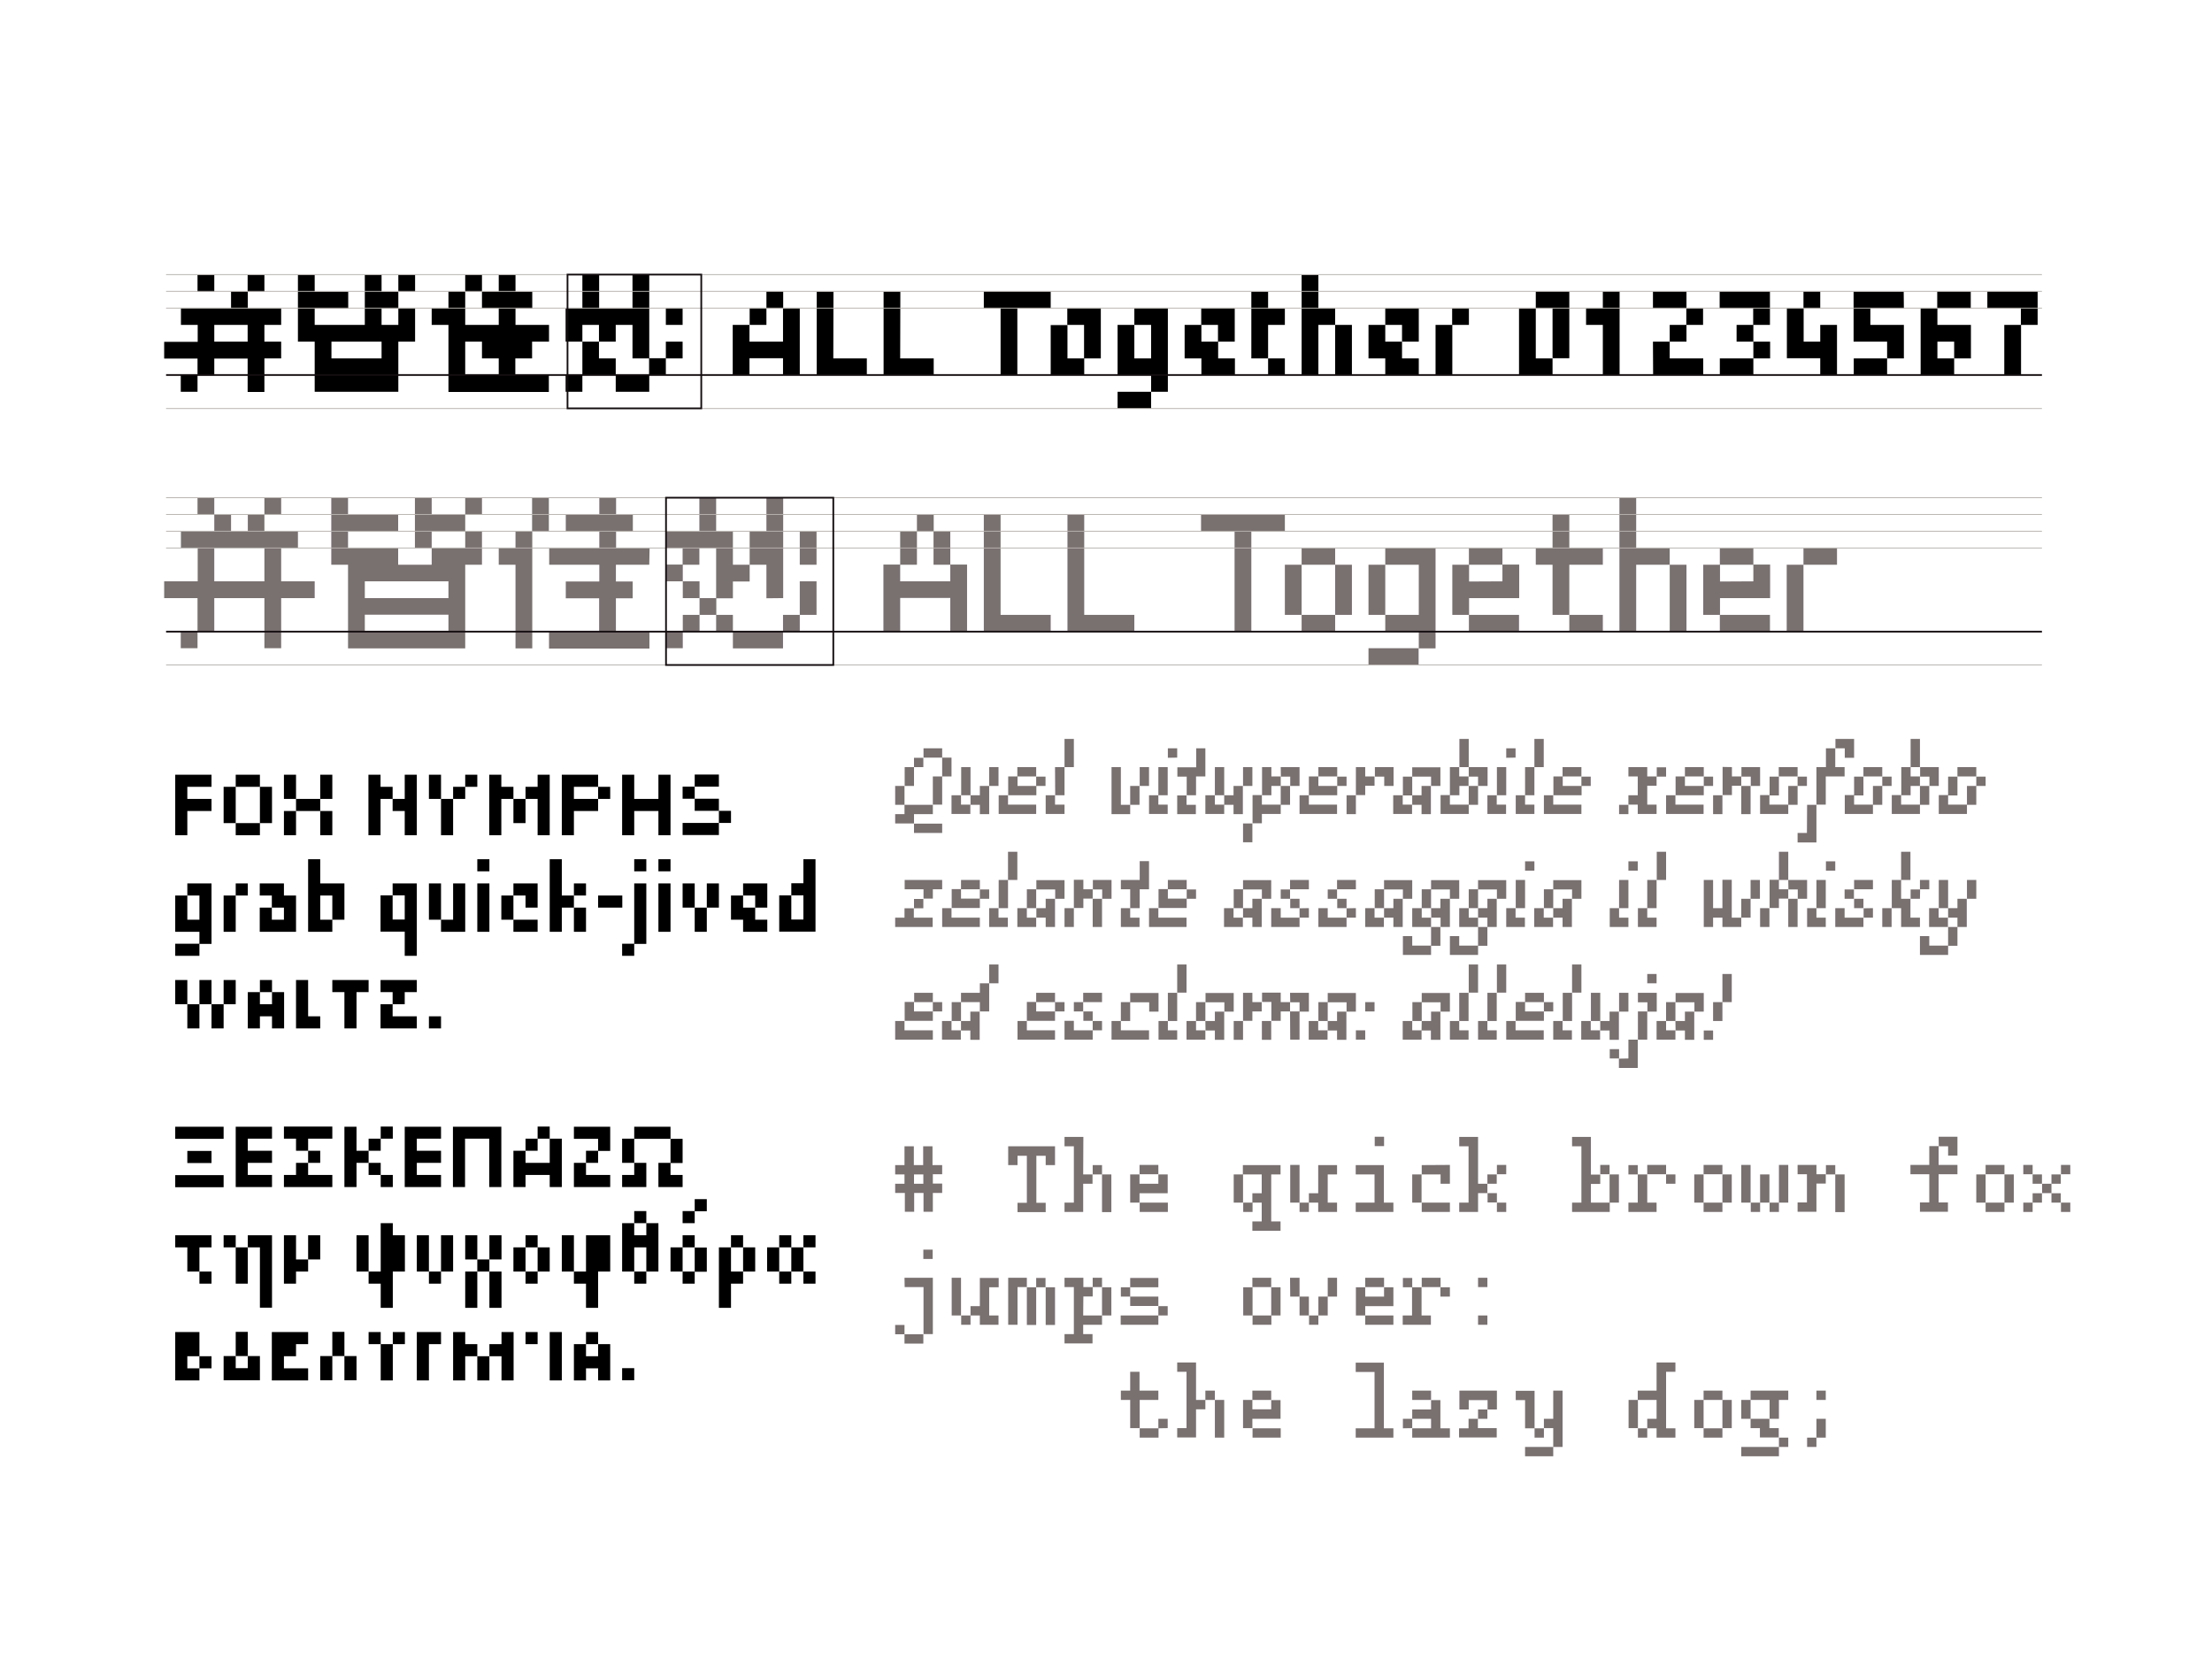 <svg xmlns="http://www.w3.org/2000/svg" viewBox="0 0 1280 960" style="enable-background:new 0 0 1280 960" xml:space="preserve"><style>.st0,.st1{fill:none;stroke:#140d10;stroke-miterlimit:10}.st1{stroke:#b7b3af;stroke-width:.5}.st2{fill:#797070}</style><path d="M162.7 178.3v9.7H153v9.7h9.7v9.7H153v19.4h-9.7v-19.3H124v9.7h-9.7v-9.7H95v-9.7h19.4V188h-9.7v-9.7h29v-9.7h9.7v9.7h19.3zm-48.4 48.4h-9.7V217h9.7v9.7zm0-67.7h9.7v9.7h-9.7V159zm29 38.7V188H124v9.7h19.3zm0-38.7h9.7v9.7h-9.7V159zm77.5 0v9.7h9.7v9.7h-9.7v9.6h9.7v-9.7h9.7v19.4h-9.7v29h-48.4v-29h-9.7V159h9.7v9.7h19.4v9.7h-19.4v9.6h29v-29h9.7zm0 48.4v-9.7h-29v9.7h29zm9.7-48.4h9.7v9.7h-9.7V159zm77.4 38.7v9.7h-9.7v9.7h19.4v9.7h-58.1V188h-9.7v-9.7h9.7v-9.7h9.7V188h19.4v-9.7h-9.7v-9.7h9.7V159h9.7v9.7h9.7v9.7h-9.7v9.6h19.4v9.7h-9.8zM269.2 159h9.7v9.7h-9.7V159zm19.4 58.1v-9.7h-9.7v-9.7h-9.7v19.4h19.4zm58-19.4V188H337v9.7h-9.7v-19.4h9.7V159h9.7v19.4H366V159h9.7v48.4H366V188h-9.7v9.7h-9.7zm-9.6 29h-9.7V217h9.7v9.7zm9.6-29v9.7h9.7v9.7H337v-19.4h9.6zm9.7 29V217h19.4v9.7h-19.4zm29-9.7h-9.7v-9.7h9.7v9.7zm0-29v-9.7h9.7v9.7h-9.7zm9.7 19.4h-9.7v-9.7h9.7v9.7zm58.1-29.1h9.7V217h-9.7v-9.7h-19.4v9.7H424v-29h9.7v9.7h19.4v-19.4zm-19.3 0h9.7v9.7h-9.7v-9.7zm9.7-9.7h9.7v9.7h-9.7v-9.7zm38.7 38.8h19.4v9.7h-29v-48.4h9.7l-.1 38.7zm38.7 0h19.4v9.7h-29v-48.4h9.7l-.1 38.7zm87.1-38.8v9.7h-19.3V217H579v-38.7h-9.7v-9.7H608zm9.7 19.4v19.4h9.7v9.7H608v-29h9.7zm0-9.7H637v29.1h-9.7V188h-9.7v-9.7zm38.7 0h19.4v48.4h-9.7V217h-19.4v-29h9.7v19.4h9.7V188h-9.7v-9.7zm-9.7 58.1v-9.7h19.4v9.7h-19.4zm38.8-48.4h9.7v9.7h9.7v9.7h9.7v9.7h-19.4v-9.7h-9.7V188zm9.6-9.7h19.4v19.4h-9.7V188h-9.7v-9.7zm48.4 9.7h-9.7v19.4h-9.7v-38.7h9.7v9.7h9.7v9.6zm0 19.4v9.7h-9.7v-9.7h9.7zm19.4-29.1h9.7v9.7h-9.7v29h-9.7v-58h9.7v19.3zm9.7 9.7h9.7v29h-9.7v-29zm19.3 0h9.7v9.7h9.7v9.7h9.7v9.7h-19.4v-9.7h-9.7V188zm9.7-9.7H821v19.4h-9.7V188h-9.7v-9.7zm29.1 9.7h9.7v29h-9.7v-29zm9.6 0v-9.7h9.7v9.7h-9.7zm48.4 19.4h9.7v9.7H879v-38.7h9.7v29zm0-38.8h19.4v38.7h-9.7v-29h-9.7v-9.7zm38.8 9.7v-9.7h9.7V217h-9.7v-29h-9.7v-9.7h9.7zm29-9.7h19.4v9.7h-19.4v-9.7zm0 29.1h9.7v9.7h19.4v9.7h-29l-.1-19.4zm9.7-9.7h9.7v9.7h-9.7V188zm9.6-9.7h9.7v9.7h-9.7v-9.7zm48.4-9.7V188h-9.7v-9.7h-19.4v-9.7h29.1zm-29 48.5v-9.7h19.4v9.7h-19.4zm19.4-19.4h-9.7V188h9.7v9.7zm9.7 0v9.7h-9.7v-9.7h9.7zm29 0V188h9.7v29h-9.7v-9.7H1034v-29h9.7v19.4h9.6zm-9.7-29.1h9.7v9.7h-9.7v-9.7zm58.1 9.7h-19.4v9.7h19.4v19.4h-9.7v-9.7h-19.4v-29h29l.1 9.6zm-29 38.8v-9.7h19.3v9.7h-19.3zm38.7-38.8h9.7v9.7h19.4v19.4h-9.7v-9.7h-9.7v9.7h9.7v9.7h-19.4v-38.8zm29-9.7v9.7H1121v-9.7h19.4zm38.7 0V188h-9.7v-9.7H1150v-9.7h29.1zm-19.3 19.4h9.7v29h-9.7v-29z"/><path class="st0" d="M1181.6 217H96.1"/><path class="st1" d="M1181.6 236.4H96.1m1085.5-58.1H96.1m1085.5-9.7H96.1m1085.5-9.7H96.1"/><path class="st0" d="M328.4 158.9h77.4v77.4h-77.4z"/><path class="st2" d="M162.7 336.4h19.4v9.7h-19.4v29H153v-29h-29v19.4h-9.7v-19.4H95v-9.7h19.4V317h-9.7v-9.7H124v-9.7h9.7v9.7h9.7v-9.7h9.6v9.7h19.4v9.7h-9.7v19.4zm-48.4 38.7h-9.7v-9.7h9.7v9.7zm0-77.4V288h9.7v9.7h-9.7zm38.7 38.7V317h-29v19.4h29zm0-48.4h9.7v9.7H153V288zm96.8 29.1h19.4v-9.7h9.7v19.4h-9.7v48.4h-67.8v-48.4h-9.7V288h9.7v9.7h29v9.7h-29v9.7h29v9.7h19.4v-9.7zm9.7 29v-9.7h-48.4v9.7h48.4zm0 19.3v-9.7h-48.4v9.7h48.4zm-9.7-67.7h19.4v9.7h-19.4v9.7h-9.7v-29h9.7v9.6zm19.4-9.7h9.7v9.7h-9.7V288zm19.4 29.1h9.7v-9.7h9.7v67.8h-9.7v-48.4h-9.7v-9.7zm29-29v19.4h-9.7V288l9.7.1zm58.1 38.7h-19.3v9.7h9.7v9.7h-9.7v19.4h19.4v9.7h-58.1v-9.7h29v-19.4h-19.3v-9.7h19.4v-9.7h-29v-9.7h29v-9.7h-19.4v-9.7h19.4V288h9.7v9.7h9.7v9.7h-9.7v9.7h19.4l-.2 9.7zm38.7-9.7h-9.7v9.7H395v-9.7h-9.7v-9.7h19.4V288h9.7v19.4h9.7v19.4h9.7v9.7h-9.7v9.7h-9.7v-29.1zm-29 19.3v-9.7h9.7v9.7h-9.7zm9.7 38.7h-9.7v-9.7h9.7v9.7zm0-29v-9.7h9.7v9.7h-9.7zm9.7 19.4h-9.7v-9.7h9.7v9.7zm0-9.7v-9.7h9.7v9.7h-9.7zm9.6 9.7v-9.7h9.7v9.7h-9.7zm9.7 0h29v9.7h-29v-9.7zm19.4-19.3v-19.4h-9.7v-19.4h9.7V288h9.7v58.1l-9.7.1zm19.3 19.3h-9.7v-9.7h9.7v9.7zm0-58.1h9.7v19.4h-9.7v-19.4zm0 48.4v-19.4h9.7v19.4h-9.7zm87.1-19.4v-9.7h9.7v38.7h-9.7V346h-29v19.4h-9.7v-38.7h9.7v9.7h29zm-19.3-29v19.4h-9.7v-19.4h9.7zm0-9.6h9.7v9.7h-9.7v-9.7zm19.3 29h-9.7v-19.4h9.7v19.4zm58.1 29v9.7h-38.7v-67.8h9.7v58.1h29zm48.4 0v9.7h-38.7v-67.8h9.7v58.1h29zm87.1-58.1v9.7h-19.4v58.1h-9.7v-58.1H695v-9.7h48.5zm9.7 29.1v29h-9.7v-29h9.7zm19.4-9.7v9.7h-19.4v-9.7h19.4zm-19.4 48.4v-9.7h19.4v9.7h-19.4zm19.4-38.7h9.7v29h-9.7v-29zm29 0v29h-9.7v-29h9.7zm-9.7 48.3h29v9.7h-29v-9.7zm38.8-58v58.1H821v-9.7h-19.4v-9.7H821v-29h-19.4v-9.7h29.1zm38.7 19.3v-9.7h9.7v19.4h-29v9.7h-9.7v-29h9.7v9.7l19.3-.1zm0-19.3v9.7H850v-9.7h19.4zM850 365.5v-9.7h29v9.7h-29zm58.1-38.7v29h-9.7v-29h-9.7v-9.7h9.7v-19.4h9.7v19.4h19.4v9.7h-19.4zm19.4 38.7h-19.4v-9.7h19.4v9.7zm19.3-48.4h19.4v9.7h-19.4v38.7h-9.7V288h9.7v29.1zm19.4 9.7h9.7v38.7h-9.7v-38.7zm48.4 9.6v-9.7h9.7v19.4h-29v9.7h-9.7v-29h9.7v9.7l19.3-.1zm0-19.3v9.7h-19.4v-9.7h19.4zm-19.4 48.4v-9.7h29v9.7h-29zm38.7-38.7h9.7v38.7h-9.7v-38.7zm9.7-9.7h19.4v9.7h-19.4v-9.7z"/><path class="st0" d="M1181.6 365.5H96.1"/><path class="st1" d="M1181.6 384.8H96.1m1085.5-67.7H96.1m1085.5-9.7H96.1m1085.5-9.7H96.1m1085.5-9.7H96.1"/><path class="st0" d="M385.4 288h96.8v96.8h-96.8z"/><path d="M122.4 455.3h-14v7h14v7h-14v14h-7v-35h21v7zm14 0v21h-7v-21h7zm14-7v7h-14v-7h14zm-14 35v-7h14v7h-14zm14-28h7v21h-7v-21zm13.9-7h7v14h-7v-14zm0 35v-14h7v14h-7zm7-14v-7h14v7h-14zm14-21h7v14h-7v-14zm7 35h-7v-14h7v14zm27.9-35v7h7v7h-7v21h-7v-35h7zm14 0h7v35h-7v-14h-7v-7h7v-14zm14 0h7v14h-7v-14zm7 14h7v21h-7v-21zm14 0h-7v-7h7v7zm0-7v-7h7v7h-7zm20.9-7v7h7v7h-7v21h-7v-35h7zm7 28v-14h7v14h-7zm14-21v-7h7v35h-7v-21h-7v-7h7zm21 0v7h14v7h-14v14h-7v-35h21v7h-14zm14 7v-7h7v7h-7zm34.9-14h7v35h-7v-14h-14v14h-7v-35h7v14h14v-14zm14 13.9v-7h7v7h-7zm0 14h21v7h-21v-7zm21-28v7h-14v-7h14zm-14 14h14v7h-14v-7zm14 14v-7h7v7h-7zm-307.6 35h14v35h-7v-7h-14v-21h7v14h7v-14h-7v-7zm-7 41.9v-7h14v7h-14zm28-34.9h7v21h-7v-21zm7 0v-7h7v7h-7zm27.9-7v7h7v21h-21v-14h7v7h7v-7h-7v-7h-7v-7h14zm21 0h14v21h-7v-14h-7v14h7v7h-14v-42h7v14zm41.9 0h14v41.9h-7v-14h-14v-21h7v14h7v-14h-7v-6.9zm28 0v21h-7v-21h7zm7 0h7v28h-14v-7h7v-21zm14-7v-7h7v7h-7zm0 7h7v28h-7v-28zm13.9 21v-14h7v14h-7zm7-21h14v14h-7v-7h-7v-7zm14 28h-14v-7h14v7zm14-21h7v7h-7v14h-7v-42h7v21zm7-7h7v7h-7v-7zm7 28h-7v-14h7v14zm7-21h14v7h-14v-7zm20.9 34.9h-7v-7h7v7zm0-48.9v-7h7v7h-7zm0 7h7v35h-7v-35zm14-7v-7h7v7h-7zm0 7h7v28h-7v-28zm14 0h7v14h-7v-14zm7 28v-14h7v14h-7zm7-28h7v14h-7v-14zm14 7h7v7h7v7h7v7h-14v-7h-7v-14zm7-7h14v14h-7v-7h-7v-7zm34.9-14h7v41.9h-21v-21h7v14h7v-14h-7v-7h7v-13.9zm-363.5 69.9h7v14h-7v-14zm7 28v-14h7v14h-7zm7-28h7v14h-7v-14zm7 28v-14h7v14h-7zm7-28h7v14h-7v-14zm28 14v-7h7v21h-7v-7h-7v7h-7v-21h7v7h7zm-7-14h7v7h-7v-7zm27.9 21h7v7h-14v-28h7v21zm35-21v7h-7v21h-7v-21h-7v-7h21zm27.9 7h-7v7h-7v-7h-7v-7h21v7zm-21 7h7v7h14v7h-21v-14zm28 14v-7h7v7h-7zM129.4 652v7h-28v-7h28zm0 28v7h-28v-7h28zm-7-14v7h-14v-7h14zm35-7.1h-14v7h14v7h-14v7h14v7h-21V652h21v6.9zm34.9 0h-14v7h-7v-7h-7v-7h28v7zm-28 21h7v-7h7v7h14v7h-28v-7zm21-14v7h-7v-7h7zm21 0h7v7h-7v14h-7V652h7v13.9zm7-7h7v7h-7v-7zm7 14v7h-7v-7h7zm0-21h7v7h-7v-7zm7 28v7h-7v-7h7zm27.9-21h-14v7h14v7h-14v7h14v7h-21V652h21v6.9zm34.9-6.9v34.9h-7v-28h-14v28h-7V652h28zm28 6.9h7v28h-7v-7h-14v7h-7v-21h7v7h14v-14zm-14 0h7v7h-7v-7zm7-7h7v7h-7v-7zm42 .1v14h-7v-7h-14v-7h21zm-21 34.9v-14h7v7h14v7h-21zm14-14h-7v-7h7v7zm13.9 0v-14h7v14h-7zm0 14v-7h7v-7h7v14h-14zm28-34.9v7h-21v-7h21zm-7 34.9v-14h7v7h7v7h-14zm7-27.9h7v14h-7v-14zm-265.6 62.8h-7v14h-7v-14h-7v-7h21v7zm0 14v7h-7v-7h7zm7-14v-7h7v7h-7zm7 0h7v21h-7v-21zm7-7h14v41.9h-7v-34.9h-7v-7zm27.9 0v14h7v7h-7v7h-7v-28h7zm7 0h7v14h-7v-14zm35 0v21h-7v-21h7zm14-7v7h7v21h-7v21h-7v-14h-7v-7h7v-28h7zm20.9 7v21h-7v-21h7zm7 28h-7v-7h7v7zm0-28h7v21h-7v-21zm14 0h7v14h-7v-14zm0 21h7v21h-7v-21zm14 0h-7v-7h7v7zm0-21h7v14h-7v-14zm0 42v-21h7v21h-7zm13.9-35h7v14h-7v-14zm7-7h7v7h-7v-7zm7 28h-7v-7h7v7zm0-21h7v14h-7v-14zm21-7v21h-7v-21h7zm7 0h14v21h-7v21h-7v-14h-7v-7h7v-21zm34.9 0v-7h7v28h-7v-14h-7v14h-7v-28h7v7h7zm-7-14h7v7h-7v-7zm7 42h-7v-7h7v7zm14-21h7v14h-7v-14zm7-14v-7h7v7h-7zm0 7h7v7h-7v-7zm7 28h-7v-7h7v7zm0-41.9v-7h7v7h-7zm0 21h7v14h-7v-14zm21-.1v14h7v7h-7v14h-7v-35h7zm0-7h7v7h-7v-7zm7 7h7v14h-7v-14zm13.9 0h7v14h-7v-14zm7-7h7v7h-7v-7zm7 28h-7v-7h7v7zm0-21h7v14h-7v-14zm7-7h7v7h-7v-7zm7 21v7h-7v-7h7zm-356.5 49h-7v7h7v7h-14v-28h14v14zm0 7v-7h7v7h-7zm28-.1v-7h7v14h-21v-14h7v7h7zm0-21v14h-7v-14h7zm27.9 7.1v7h-7v7h14v7h-21v-28h21v7h-7zm14 20.9v-14h7v14h-7zm7-28h7v14h-7v-14zm7 14h7v14h-7v-14zm14-6.9v-7h7v7h-7zm7 0h7v21h-7v-21zm7 0v-7h7v7h-7zm13.9-7h14v7h-7v21h-7v-28zm28 0v7h7v7h-7v14h-7v-28h7zm7 28v-14h7v14h-7zm14-21v-7h7v28h-7v-14h-7v-7h7zm20.9 0h-7v-7h7v7zm7-7h7v28h-7v-28zm28 14v-7h7v21h-7v-7h-7v7h-7v-21h7v7h7zm-7-14h7v7h-7v-7zm20.9 27.9v-7h7v7h-7z"/><path class="st2" d="M518 454.8h5.4v10.9H518v-10.9zm5.4 10.9h16.4v5.4h-10.9v5.4H518v-5.4h5.4v-5.4zm5.5-21.8v10.9h-5.4v-10.9h5.4zm0-5.4h5.4v5.4h-5.4v-5.4zm0 43.5v-5.4h16.3v5.4h-16.3zm16.3-49v5.4h-10.8V433h10.8zm-5.4 16.3h5.4v16.3h-5.4v-16.3zm5.4-10.9h5.4v10.9h-5.4v-10.9zm5.5 21.8h5.4v5.4h5.4v5.4h-10.9v-10.8zm10.9 0h-5.4v-16.3h5.4v16.3zm0 0h5.4v-5.4h5.4v16.3H567v-5.4h-5.4v-5.5zm10.8-16.3h5.4v10.9h-5.4v-10.9zm5.5 27.2v-10.9h5.4v5.4h16.3v5.4h-21.7zm10.9-21.7v5.4h10.9v5.4h-16.3v-10.9h5.4zm10.8-5.5v5.4h-10.9v-5.4h10.9zm0 10.9v-5.4h5.4v5.4h-5.4zm5.5 16.3v-10.9h5.4v5.4h5.5v5.4h-10.9zm5.4-27.2h5.5v16.3h-5.4l-.1-16.3zm5.5-16.3h5.4v16.3H616v-16.3zm32.6 38.1h5.4v5.4h-10.8v-27.2h5.4v21.8zm5.4 0v-10.9h5.4v10.9H654zm5.5-21.8h5.4v10.9h-5.4v-10.9zm5.4 27.2v-10.9h5.4v5.4h5.4v5.4h-10.8zm5.4-27.2h5.4v16.3h-5.4v-16.3zm5.5-5.4V433h5.4v5.4l-5.4.1zm16.3-5.5h5.4v16.3h-5.4v10.9h-5.4v-10.8h-5.4V444h10.9v-11zm-10.9 38.1v-10.8h5.4v5.4h5.4v5.4h-10.8zm16.3-10.9h5.5v5.4h5.4v5.4h-10.9v-10.8zm10.9 0H703v-16.3h5.4v16.3zm0 0h5.4v-5.4h5.4v16.3h-5.4v-5.4h-5.4v-5.5zm10.9-16.3h5.4v10.9h-5.4v-10.9zm0 43.5v-10.9h5.4v10.9h-5.4zm10.9-27.2v5.4h10.9v5.4h-10.9v5.4h-5.4v-16.3h5.4zm10.9-5.4h-5.4v5.4h-5.4v-16.3h5.4v5.4h5.4v5.5zm0-10.9H752v10.9h-5.4v-5.4h-5.4l-.1-5.5zm0 21.8v-10.9h5.4v10.9h-5.4zm10.9 5.4v-10.9h5.4v5.4h16.3v5.4H752zm10.9-21.7v5.4h10.9v5.4h-16.4v-10.9h5.5zm10.9-5.5v5.4h-10.9v-5.4h10.9zm0 10.9v-5.4h5.4v5.4h-5.4zm5.4 16.3v-10.9h5.4v10.9h-5.4zm5.4-27.2h5.4v5.4h5.4v5.4H790v5.4h-5.4v-16.2zm10.9 0h10.9v10.9H801v-5.4h-5.4v-5.5zm10.8 16.3h5.4v5.4h5.4v5.4h-10.9v-10.8zm10.9-10.8v10.9h-5.4v-10.9h5.4zm16.3-5.5v10.9h-5.4v-5.4h-10.9V444h16.3zm-16.3 16.3h5.4v-5.4h5.4v16.3h-5.4v-5.4h-5.4v-5.5zm21.8 0v5.4h10.9v5.4h-16.3v-10.9h5.4zm10.9-5.4h-5.4v5.4H839v-16.3h5.4v5.4h5.4v5.5zm0-10.9h-5.4v-16.3h5.4v16.3zm0 0h10.9v10.9h-5.5v-5.4h-5.4v-5.5zm0 21.8v-10.9h5.4v10.9h-5.4zm10.8 5.4v-10.9h5.4v5.4h5.4v5.4h-10.8zm5.5-27.2h5.4v16.3h-5.4v-16.3zm5.4-5.4V433h5.4v5.4l-5.4.1zm5.5 32.6v-10.9h5.4v5.4h5.4v5.4h-10.8zm5.4-27.2h5.4v16.3h-5.4v-16.3zm5.4-16.3h5.4v16.3h-5.4v-16.3zm5.5 43.5v-10.9h5.4v5.4h16.3v5.4h-21.7zm10.9-21.7v5.4h10.9v5.4h-16.3v-10.9h5.4zm10.8-5.5v5.4h-10.9v-5.4h10.9zm0 10.9v-5.4h5.4v5.4h-5.4zm27.2 16.3h-5.4v-5.4h5.4v5.4zm10.9-27.2v5.4h5.4v5.4h-5.4v10.9h5.4v5.4h-10.9v-5.4h-5.4v-5.4h5.4v-10.9h-5.4v-5.4h10.9zm5.5 5.5V444h5.4v5.4h-5.4zm5.4 21.7v-10.9h5.4v5.4h16.3v5.4h-21.7zm10.9-21.7v5.4h10.9v5.4h-16.3v-10.9h5.4zm10.9-5.5v5.4H975v-5.4h10.9zm0 10.9v-5.4h5.4v5.4h-5.4zm5.4 16.3v-10.9h5.4v10.9h-5.4zm10.9-27.2v5.4h5.4v5.4h-5.4v5.4h-5.4v-16.3l5.4.1zm5.4 0h10.9v10.9h-5.4v-5.4h-5.4v-5.5zm0 10.9h5.4v16.3h-5.4v-16.3zm16.3 5.4v5.4h10.9v5.4h-16.3v-10.9h5.4zm5.5-10.8v10.9h-5.4v-10.9h5.4zm10.8-5.5v5.4h-10.9v-5.4h10.9zm-5.4 21.8v-10.9h5.4v10.9h-5.4zm5.4-10.9v-5.4h5.4v5.4h-5.4zm5.5 10.9h5.4v21.8h-10.9V482h5.4l.1-16.3zm10.9-21.8V433h5.4v10.9h5.4v5.4h-10.9v16.3h-5.4v-21.7h5.5zm5.4-16.3h10.9v10.9h-5.4V433h-5.4v-5.4zm10.9 32.6v5.4h10.9v5.4h-16.3v-10.9h5.4zm5.4-10.8v10.9h-5.4v-10.9h5.4zm10.9-5.5v5.4h-10.9v-5.4h10.9zm-5.4 21.8v-10.9h5.4v10.9h-5.4zm5.4-10.9v-5.4h5.4v5.4h-5.4zm10.9 5.4v5.4h10.9v5.4h-16.3v-10.9h5.4zm10.9-5.4h-5.4v5.4h-5.4v-16.3h5.4v5.4h5.4v5.5zm0-10.9h-5.4v-16.3h5.4v16.3zm0 0h10.9v10.9h-5.4v-5.4h-5.4v-5.5zm0 21.8v-10.9h5.4v10.9h-5.4zm16.3-5.5v5.4h10.9v5.4h-16.3v-10.9h5.4zm5.4-10.8v10.9h-5.4v-10.9h5.4zm10.9-5.5v5.4h-10.9v-5.4h10.9zm-5.4 21.8v-10.9h5.4v10.9h-5.4zm5.4-10.9v-5.4h5.4v5.4h-5.4zM518 531h5.4v-5.4h5.4v5.4h10.9v5.4H518V531zm27.2-21.8v5.4h-5.4v5.4h-5.4v-5.4h-10.9v-5.4h21.7zm-10.9 16.4h-5.4v-5.4h5.4v5.4zm10.9 10.8v-10.9h5.4v5.5H567v5.4h-21.8zm10.9-21.8v5.4H567v5.4h-16.3v-10.9h5.4zm10.9-5.4v5.4h-10.9v-5.4H567zm0 10.9v-5.4h5.4v5.4H567zm5.4 16.3v-10.9h5.4v5.5h5.4v5.4h-10.8zm5.5-27.2h5.4v16.3h-5.4v-16.3zm5.4-16.3h5.4v16.3h-5.4v-16.3zm5.5 32.6h5.4v5.5h5.4v5.4h-10.9v-10.9zm10.8-10.9v10.9h-5.4v-10.9h5.4zm16.4-5.4v10.9h-5.4v-5.4h-10.9v-5.4H616zm-16.3 16.3h5.4v-5.4h5.4v16.3h-5.4V531h-5.4v-5.5zm16.3 10.9v-10.9h5.4v10.9H616zm10.9-27.2v5.4h5.4v5.4h-5.4v5.4h-5.5v-16.3h5.5zm5.4 0h10.9v10.9h-5.4v-5.4h-5.4v-5.5zm0 10.9h5.4v16.3h-5.4v-16.3zm27.2-21.8h5.4v16.3h-5.4v10.9H654v-10.9h-5.4v-5.4h10.9v-10.9zm-10.9 38.1v-10.9h5.4v5.5h5.4v5.4h-10.8zm16.3 0v-10.9h5.4v5.5h16.3v5.4h-21.7zm10.9-21.8v5.4h10.9v5.4h-16.3v-10.9h5.4zm10.9-5.4v5.4h-10.9v-5.4h10.9zm0 10.9v-5.4h5.4v5.4h-5.4zm21.7 5.4h5.4v5.5h5.4v5.4h-10.9v-10.9zm10.9-10.9v10.9h-5.4v-10.9h5.4zm16.3-5.4v10.9h-5.4v-5.4h-10.9v-5.4h16.3zm-16.3 16.3h5.4v-5.4h5.4v16.3h-5.4V531h-5.4v-5.5zm21.8 0v5.5H752v5.4h-16.4v-10.9h5.5zm0-5.4v-5.4h5.4v5.4h-5.4zm16.3-10.9v5.4h-10.9v-5.4h10.9zm-5.4 10.9v5.4h-5.4v-5.4h5.4zm5.4 5.4v5.5H752v-5.4l5.4-.1zm10.9 0v5.5h10.9v5.4h-16.3v-10.9h5.4zm0-5.4v-5.4h5.4v5.4h-5.4zm16.3-10.9v5.4h-10.9v-5.4h10.9zm-5.4 10.9v5.4h-5.4v-5.4h5.4zm5.4 5.4v5.5h-5.4v-5.4l5.4-.1zm5.4 0h5.4v5.5h5.4v5.4H790v-10.9zm10.9-10.9v10.9h-5.4v-10.9h5.4zm16.3-5.4v10.9h-5.4v-5.4h-10.9v-5.4h16.3zm-16.3 16.3h5.4v-5.4h5.4v16.3h-5.4V531h-5.4v-5.5zm16.3 16.3v5.4h10.9v5.4h-16.3v-10.9h5.4zm5.5-16.3v5.5h5.4v5.4h-10.9v-10.9h5.5zm5.4-10.9v10.9h-5.4v-10.9h5.4zm16.3-5.4v10.9H839v-5.4h-10.9v-5.4h16.3zm-16.3 16.3h5.4v-5.4h5.5v16.3h-5.4V531h-5.4l-.1-5.5zm0 21.8v-10.9h5.4v10.9h-5.4zm16.3-5.5v5.4h10.9v5.4H839v-10.9h5.4zm5.5-16.3v5.5h5.4v5.4h-10.9v-10.9h5.5zm5.4-10.9v10.9h-5.4v-10.9h5.4zm16.3-5.4v10.9h-5.4v-5.4h-10.9v-5.4h16.3zm-16.3 16.3h5.4v-5.4h5.4v16.3h-5.4V531h-5.4v-5.5zm0 21.8v-10.9h5.4v10.9h-5.4zm16.3-10.9v-10.9h5.4v5.5h5.4v5.4h-10.8zm5.5-27.2h5.4v16.3h-5.4v-16.3zm5.4-5.4v-5.4h5.4v5.4h-5.4zm5.4 21.7h5.4v5.5h5.4v5.4h-10.9v-10.9zm10.9-10.9v10.9h-5.4v-10.9h5.4zm16.3-5.4v10.9h-5.4v-5.4h-10.9v-5.4h16.3zm-16.3 16.3h5.4v-5.4h5.4v16.3h-5.4V531h-5.4v-5.5zm32.7 10.9v-10.9h5.4v5.5h5.4v5.4h-10.8zm5.4-27.2h5.4v16.3h-5.4v-16.3zm5.4-5.4v-5.4h5.4v5.4h-5.4zm5.5 32.6v-10.9h5.4v5.5h5.4v5.4h-10.8zm5.4-27.2h5.4v16.3h-5.4v-16.3zm5.5-16.3h5.4v16.3h-5.4v-16.3zm43.5 38.1h5.4v5.4h-10.9V531h-5.4v5.4h-5.4v-27.2h5.4v16.3h5.4v-16.4h5.4V531zm5.4 0v-10.9h5.4V531h-5.4zm5.4-21.8h5.4v10.9h-5.4v-10.9zm5.5 27.2v-10.9h5.4v10.9h-5.4zm10.9-27.2v5.4h5.4v5.4h-5.4v5.4h-5.4v-16.3h5.4zm5.4 0h-5.4v-16.3h5.4v16.3zm0 0h10.9v10.9h-5.4v-5.4h-5.4l-.1-5.5zm0 10.9h5.4v16.3h-5.4v-16.3zm10.9 16.3v-10.9h5.4v5.5h5.4v5.4h-10.8zm5.4-27.2h5.4v16.3h-5.4v-16.3zm5.5-5.4v-5.4h5.4v5.4h-5.4zm10.8 21.7v5.5h10.9v5.4H1062v-10.9h5.4zm0-5.4v-5.4h5.4v5.4h-5.4zm16.4-10.9v5.4h-10.9v-5.4h10.9zm-5.5 10.9v5.4h-5.4v-5.4h5.4zm5.5 5.4v5.5h-5.4v-5.4l5.4-.1zm5.4 10.9v-10.9h5.4v10.9h-5.4zm10.9-27.2v10.9h5.4V531h5.5v5.4h-10.9v-10.9h-5.4v-16.3h5.4zm5.4 0h-5.4v-16.3h5.4v16.3zm5.5 10.9h-5.4v-5.4h5.5l-.1 5.4zm0-5.5v-5.4h5.4v5.4h-5.4zm5.4 27.2v5.4h10.9v5.4H1111v-10.9h5.4zm5.4-16.3v5.5h5.4v5.4h-10.9v-10.9h5.5zm5.5 0h-5.4v-16.3h5.4v16.3zm0 0h5.4v-5.4h5.4v16.3h-5.4V531h-5.4v-5.5zm0 21.8v-10.9h5.4v10.9h-5.4zm10.9-38.1h5.4v10.9h-5.4v-10.9zM518 601.7v-10.9h5.4v5.4h16.4v5.4H518zm10.9-21.8v5.4h10.9v5.4h-16.3v-10.9h5.4zm10.9-5.4v5.4H529v-5.4h10.8zm0 10.8v-5.4h5.4v5.4h-5.4zm5.4 5.5h5.4v5.4h5.4v5.4h-10.9v-10.8zm10.9-10.9v10.9h-5.4v-10.9h5.4zm10.9-5.4V569h5.4v16.3H567v-5.4h-10.9v-5.4H567zm-10.9 16.3h5.4v-5.4h5.4v16.3h-5.4v-5.4h-5.4v-5.5zm16.3-32.7h5.4V569h-5.4v-10.9zm16.4 43.6v-10.9h5.4v5.4h16.3v5.4h-21.7zm10.8-21.8v5.4h10.9v5.4h-16.3v-10.9h5.4zm10.9-5.4v5.4h-10.9v-5.4h10.9zm0 10.8v-5.4h5.5v5.4h-5.5zm10.9 5.5v5.4h10.9v5.4H616v-10.9h5.4zm0-5.5v-5.4h5.4v5.4h-5.4zm16.3-10.8v5.4h-10.9v-5.4h10.9zm-5.4 10.8v5.4h-5.4v-5.4h5.4zm5.4 5.5v5.4h-5.4v-5.4h5.4zm5.5 10.9v-10.9h5.4v5.4h16.3v5.4h-21.7zm5.4-10.9v-10.9h5.4v10.9h-5.4zm21.8-16.3v10.9H665V580h-11v-5.4h16.4zm0 27.2v-10.9h5.4v5.4h5.4v5.4h-10.8zm5.4-27.2h5.4v16.3h-5.4v-16.3zm5.4-16.4h5.4v16.3h-5.4v-16.3zm5.5 32.7h5.4v5.4h5.4v5.4h-10.9v-10.8zm10.8-10.9v10.9h-5.4v-10.9h5.4zm16.4-5.4v10.9h-5.4V580h-10.9v-5.4h16.3zm-16.4 16.3h5.5v-5.4h5.4v16.3H703v-5.4h-5.4l-.1-5.5zm16.4 10.9v-10.9h5.4v10.9h-5.4zm5.4-27.2h5.4v5.4h5.4v5.4h-5.4v5.4h-5.4v-16.2zm21.8 0v5.4h5.4v5.4h-5.4v5.4h-5.4v-10.9h-5.4v-5.4h10.8zm-10.9 27.2v-10.9h5.4v10.9h-5.4zm16.3-27.2h10.9v10.9H752V580h-5.4l-.1-5.5zm0 10.8h5.5v16.3h-5.4l-.1-16.3zm10.9 5.5h5.4v5.4h5.4v5.4h-10.9v-10.8zm10.9-10.9v10.9h-5.4v-10.9h5.4zm16.3-5.4v10.9h-5.4V580h-10.9v-5.4h16.3zm-16.3 16.3h5.4v-5.4h5.4v16.3h-5.4v-5.4h-5.4v-5.5zm16.3 5.4h5.4v5.4h-5.4v-5.4zm5.4-16.3h5.4v5.4H790v-5.4zm21.8 10.9h5.4v5.4h5.4v5.4h-10.9v-10.8zm10.9-10.9v10.9h-5.4v-10.9h5.4zm16.3-5.4v10.9h-5.4V580h-10.9v-5.4H839zm-16.3 16.3h5.4v-5.4h5.4v16.3H828v-5.4h-5.4l.1-5.5zm16.3 10.9v-10.9h5.4v5.4h5.4v5.4H839zm5.4-27.2h5.4v16.3h-5.4v-16.3zm5.5-16.4h5.4v16.3h-5.4v-16.3zm5.4 43.6v-10.9h5.4v5.4h5.4v5.4h-10.8zm5.4-27.2h5.4v16.3h-5.4v-16.3zm5.5-16.4h5.4v16.3h-5.4v-16.3zm5.4 43.6v-10.9h5.4v5.4h16.3v5.4h-21.7zm10.9-21.8v5.4h10.9v5.4h-16.3v-10.9h5.4zm10.9-5.4v5.4h-10.9v-5.4h10.9zm0 10.8v-5.4h5.4v5.4h-5.4zm5.4 16.4v-10.9h5.4v5.4h5.4v5.4h-10.8zm5.5-27.2h5.4v16.3h-5.4v-16.3zm5.4-16.4h5.4v16.3h-5.4v-16.3zm5.4 32.7h5.4v5.4h5.4v5.4H915v-10.8zm10.9 0h-5.4v-16.3h5.4v16.3zm0 0h5.4v-5.4h5.4v16.3h-5.4v-5.4H926v-5.5zm10.9-16.3h5.4v10.9h-5.4v-10.9zm-5.4 38v-5.4h5.4v5.4h-5.4zm10.8 0v-10.9h5.4V618h-10.9v-5.4l5.5-.1zm5.5-32.6v-5.4h10.9v10.9h-5.4V580h-5.5zm0 5.4h5.4v16.3h-5.4v-16.3zm5.4-16.3v-5.4h5.4v5.4h-5.4zm5.5 21.8h5.4v5.4h5.4v5.4h-10.9v-10.8zm10.8-10.9v10.9h-5.4v-10.9h5.4zm16.4-5.4v10.9h-5.4V580h-10.9v-5.4h16.3zm-16.4 16.3h5.5v-5.4h5.4v16.3H975v-5.4h-5.4l-.1-5.5zm21.8 10.9h-5.4v-5.4h5.4v5.4zm0-10.9v-10.9h5.4v10.9h-5.4zm5.4-27.2h5.4v16.3h-5.4v-16.3zM545.2 674.1v5.4h-5.4v5.4h5.4v5.4h-5.4v10.9h-5.4v-10.9H529v10.9h-5.4v-10.9H518V685h5.4v-5.4H518v-5.4h5.4v-10.9h5.4v10.9h5.4v-10.9h5.4v10.9h5.6zM528.9 685h5.4v-5.4h-5.4v5.4zm81.6-21.7v10.9h-5.4v-5.4h-5.4V696h5.4v5.4h-16.3V696h5.4v-27.2h-5.4v5.4h-5.4v-10.9h27.1zm16.3 16.3h5.4v5.4h-5.4v16.3H616v-5.4h5.4v-32.6H616v-5.4h10.9l-.1 21.7zm5.5 0v-5.4h5.4v5.4h-5.4zm5.4 0h5.4v21.8h-5.4v-21.8zm32.6 5.4v-5.4h5.4v10.9h-16.3v5.4H654v-16.3h5.4v5.4h10.9zm0-10.9v5.4h-10.9v-5.4h10.9zm-10.8 27.2v-5.4h16.3v5.4h-16.3zm59.8-21.7v16.3h-5.4v-16.3h5.4zm16.3 27.2h5.4v5.4h-16.3v-5.4h5.4v-10.9h-5.4v-5.4h5.4v-10.9h-10.9v-5.4H741v5.4h-5.4v27.2zm-10.8-5.5h-5.4v-5.4h5.4v5.4zm27.2-5.4h-5.4v-21.8h5.4v21.8zm5.4 5.4H752v-5.4h5.4v5.4zm10.9-21.7v16.3h5.4v5.4h-10.9v-5.4h-5.4v-5.4h5.4v-16.3h10.9v5.4h-5.4zm32.6 16.3h5.4v5.4h-21.8v-5.4h10.9v-16.3h-10.9v-5.4h16.3v21.7zm-5.4-38.1h5.4v5.4h-5.4v-5.4zm21.7 21.8h5.4v16.3h-5.4v-16.3zm21.8-5.5V685h-5.4v-5.4h-10.9v-5.4l16.3-.1zm-16.3 27.2v-5.4H839v5.4h-16.3zm32.6-16.3h5.4v5.4h-5.4v10.9h-10.9v-5.4h5.4v-32.6h-5.4v-5.4h10.9V685zm5.4-5.4h5.4v5.4h-5.4v-5.4zm5.5 10.8v5.4h-5.4v-5.4h5.4zm0-16.3h5.4v5.4h-5.4v-5.4zm5.4 21.8v5.4h-5.4v-5.4h5.4zm49 0h10.9v5.4h-21.8v-5.4h5.4v-32.6h-5.4v-5.4h10.9v21.8h5.4v5.4h-5.4v10.8zm5.4-21.8h5.4v5.4H926v-5.4zm5.4 5.5h5.4v16.3h-5.4v-16.3zm10.9 0v-5.4h5.4v5.4h-5.4zm5.5 0h5.4v16.3h5.4v5.4h-16.3v-5.4h5.4v-16.3zm5.4-5.5h10.9v5.4h-10.9v-5.4zm10.9 10.9v-5.4h5.4v5.4h-5.4zm21.7-5.4v16.3h-5.4v-16.3h5.4zm10.9-5.5v5.4h-10.9v-5.4h10.9zm-10.9 27.2v-5.4h10.9v5.4h-10.9zm10.9-21.7h5.4v16.3h-5.4v-16.3zm16.3 16.3h-5.4v-21.8h5.4v21.8zm5.5 5.4h-5.4v-5.4h5.4v5.4zm5.4-21.7v16.3h-5.4v-16.3h5.4zm5.5 21.7h-5.4v-5.4h5.4v5.4zm0-27.2h5.4v21.8h-5.4v-21.8zm21.7 0v5.4h5.4v5.4h-5.4v16.3h-10.9v-5.4h5.4v-16.3h-5.4v-5.4h10.9zm5.5 5.5v-5.4h5.4v5.4h-5.4zm5.4 0h5.4v21.8h-5.4v-21.8zm54.4-5.5v-10.9h5.4v10.9h10.9v5.4h-10.9v16.3h5.4v5.4H1111v-5.4h5.4v-16.3h-10.9v-5.4h10.9zm5.4-16.3h10.9v10.9h-5.4v-5.4h-5.4l-.1-5.5zm27.2 21.8v16.3h-5.4v-16.3h5.4zm10.9-5.5v5.4H1149v-5.4h10.9zm-10.9 27.2v-5.4h10.9v5.4H1149zm10.9-21.7h5.4v16.3h-5.4v-16.3zm10.9-5.5h5.4v5.4h-5.4v-5.4zm0 21.8h5.4v5.4h-5.4v-5.4zm5.4-16.3h5.4v5.4h-5.4v-5.4zm0 10.9h5.4v5.4h-5.4v-5.4zm5.5-5.5h5.4v5.4h-5.4V685zm5.4-5.4h5.4v5.4h-5.4v-5.4zm0 10.9h5.4v5.4h-5.4v-5.4zm5.5-16.4h5.4v5.4h-5.4v-5.4zm0 21.8h5.4v5.4h-5.4v-5.4zM518 772.1v-5.4h5.4v5.4H518zm5.4-32.7h16.4V772h-5.4v-27.2h-10.9l-.1-5.4zm0 38.1v-5.4h10.9v5.4h-10.9zm10.9-49v-5.4h5.4v5.4h-5.4zm21.8 32.7h-5.4v-21.8h5.4v21.8zm5.5 5.4h-5.4v-5.4h5.4v5.4zm10.8-21.7v16.3h5.4v5.4H567v-5.4h-5.4v-5.4h5.4v-16.3h10.9v5.4h-5.5zm10.9-5.5h10.9v5.4h-5.4v21.8h-5.4v-27.2zm10.9 5.5h5.4v21.8h-5.4v-21.8zm5.4 0v-5.4h5.4v5.4h-5.4zm5.5 0h5.4v21.8h-5.4v-21.8zm21.7 16.3h10.9v5.4h-10.9v5.4h5.4v5.4H616V772h5.4v-27.2H616v-5.4h10.9v5.4h5.4v5.4h-5.4l-.1 11zm5.5-21.8h5.4v5.4h-5.4v-5.4zm5.4 5.5h5.4v16.3h-5.4v-16.3zm10.9 5.4v-5.4h5.4v5.4h-5.4zm21.7 10.9v5.4h-21.8v-5.4h21.8zm0-16.3H654v-5.4h16.3v5.4zm0 5.4v5.4H654v-5.4h16.3zm0 10.9v-5.4h5.4v5.4h-5.4zm54.5-16.3v16.3h-5.4v-16.3h5.4zm10.8-5.5v5.4h-10.9v-5.4h10.9zm-10.8 27.2v-5.4h10.9v5.4h-10.9zm10.8-21.7h5.4v16.3h-5.4v-16.3zm10.9-5.5h5.5v10.9h-5.4l-.1-10.9zm5.5 10.9h5.4v10.9H752v-10.9zm10.9 16.3h-5.4v-5.4h5.4v5.4zm0-5.4v-10.9h5.4v10.9h-5.4zm5.4-21.8h5.4v10.9h-5.4v-10.9zm32.6 10.9v-5.4h5.4v10.9H790v5.4h-5.4v-16.3h5.4v5.4h10.9zm0-10.9v5.4H790v-5.4h10.9zM790 766.6v-5.4h16.3v5.4H790zm21.8-21.7v-5.4h5.4v5.4h-5.4zm5.4 0h5.4v16.3h5.4v5.4h-16.3v-5.4h5.4v-16.3zm5.5-5.5h10.9v5.4h-10.9v-5.4zm10.8 10.9v-5.4h5.5v5.4h-5.5zm21.8-10.9h5.4v5.4h-5.4v-5.4zm0 21.8h5.4v5.4h-5.4v-5.4zm-195.8 48.9v16.3H654v-16.3h-5.4v-5.4h5.4v-10.9h5.4v10.9h10.9v5.4h-10.8zm0 21.8v-5.4h10.9v5.4h-10.9zm10.8-5.4V821h5.4v5.4l-5.4.1zm21.8-16.4h5.4v5.4h-5.4v16.3h-10.9v-5.4h5.4v-32.6h-5.4v-5.4h10.9v21.7zm5.4 0v-5.4h5.5v5.4h-5.5zm5.5 0h5.4v21.8H703v-21.8zm32.6 5.5v-5.4h5.4V821h-16.3v5.4h-5.4v-16.3h5.4v5.4h10.9zm0-10.9v5.4h-10.9v-5.4h10.9zm-10.8 27.2v-5.4h16.3v5.4h-16.3zm76.1-5.4h5.4v5.4h-21.8v-5.4h10.9v-32.6h-10.9v-5.4h16.3v38zm10.9 0V821h5.4v5.4l-5.4.1zm5.4-21.8h10.9v5.4h-10.9v-5.4zm16.3 21.8h5.5v5.4h-21.8v-5.4h10.9V821h-10.9v-5.4h10.9v-5.4h5.4v16.3zm32.7-21.8v10.9h-5.4v-5.4h-10.9v5.4h-5.4v-10.9h21.7zm-21.8 21.8h5.4V821h5.4v5.4h10.9v5.4h-21.8v-5.3zm16.3-5.5h-5.4v-5.4h5.4v5.4zm27.2 5.5h-5.4v-16.3h-5.4v-5.4H888v21.7zm-5.4 10.8h16.3v5.4h-16.3v-5.4zm10.9-5.4H888v-5.4h5.4v5.4zm5.4-27.2h5.4v32.6h-5.4v-10.9h-5.4V821h5.4v-16.3zm49 5.4v16.3h-5.4v-16.3h5.4zm16.3 16.4h5.4v5.4h-10.9v-5.4h-5.4V821h5.4v-10.9h-10.9v-5.4h10.9v-16.3h10.9v5.4h-5.4v32.7zm-10.9 5.4h-5.4v-5.4h5.4v5.4zm32.6-21.8v16.3h-5.4v-16.3h5.4zm10.9-5.4v5.4h-10.9v-5.4h10.9zm-10.9 27.2v-5.4h10.9v5.4h-10.9zm10.9-21.8h5.4v16.3h-5.4v-16.3zm10.9 0h5.4V821h-5.4v-10.9zm21.8 27.2v5.4h-21.8v-5.4h21.8zm-5.5-27.2H1013v-5.4h21.8v5.4h-5.4V821h-5.4v-10.9zM1013 821h10.9v5.4h5.4v5.4h-10.9v-5.4h-5.4V821zm21.8 10.9v5.4h-5.4v-5.4h5.4zm16.3 5.4h-5.4v-5.4h5.4v5.4zm0-27.2v-5.4h5.4v5.4h-5.4zm0 21.8V821h5.4v10.9h-5.4z"/></svg>